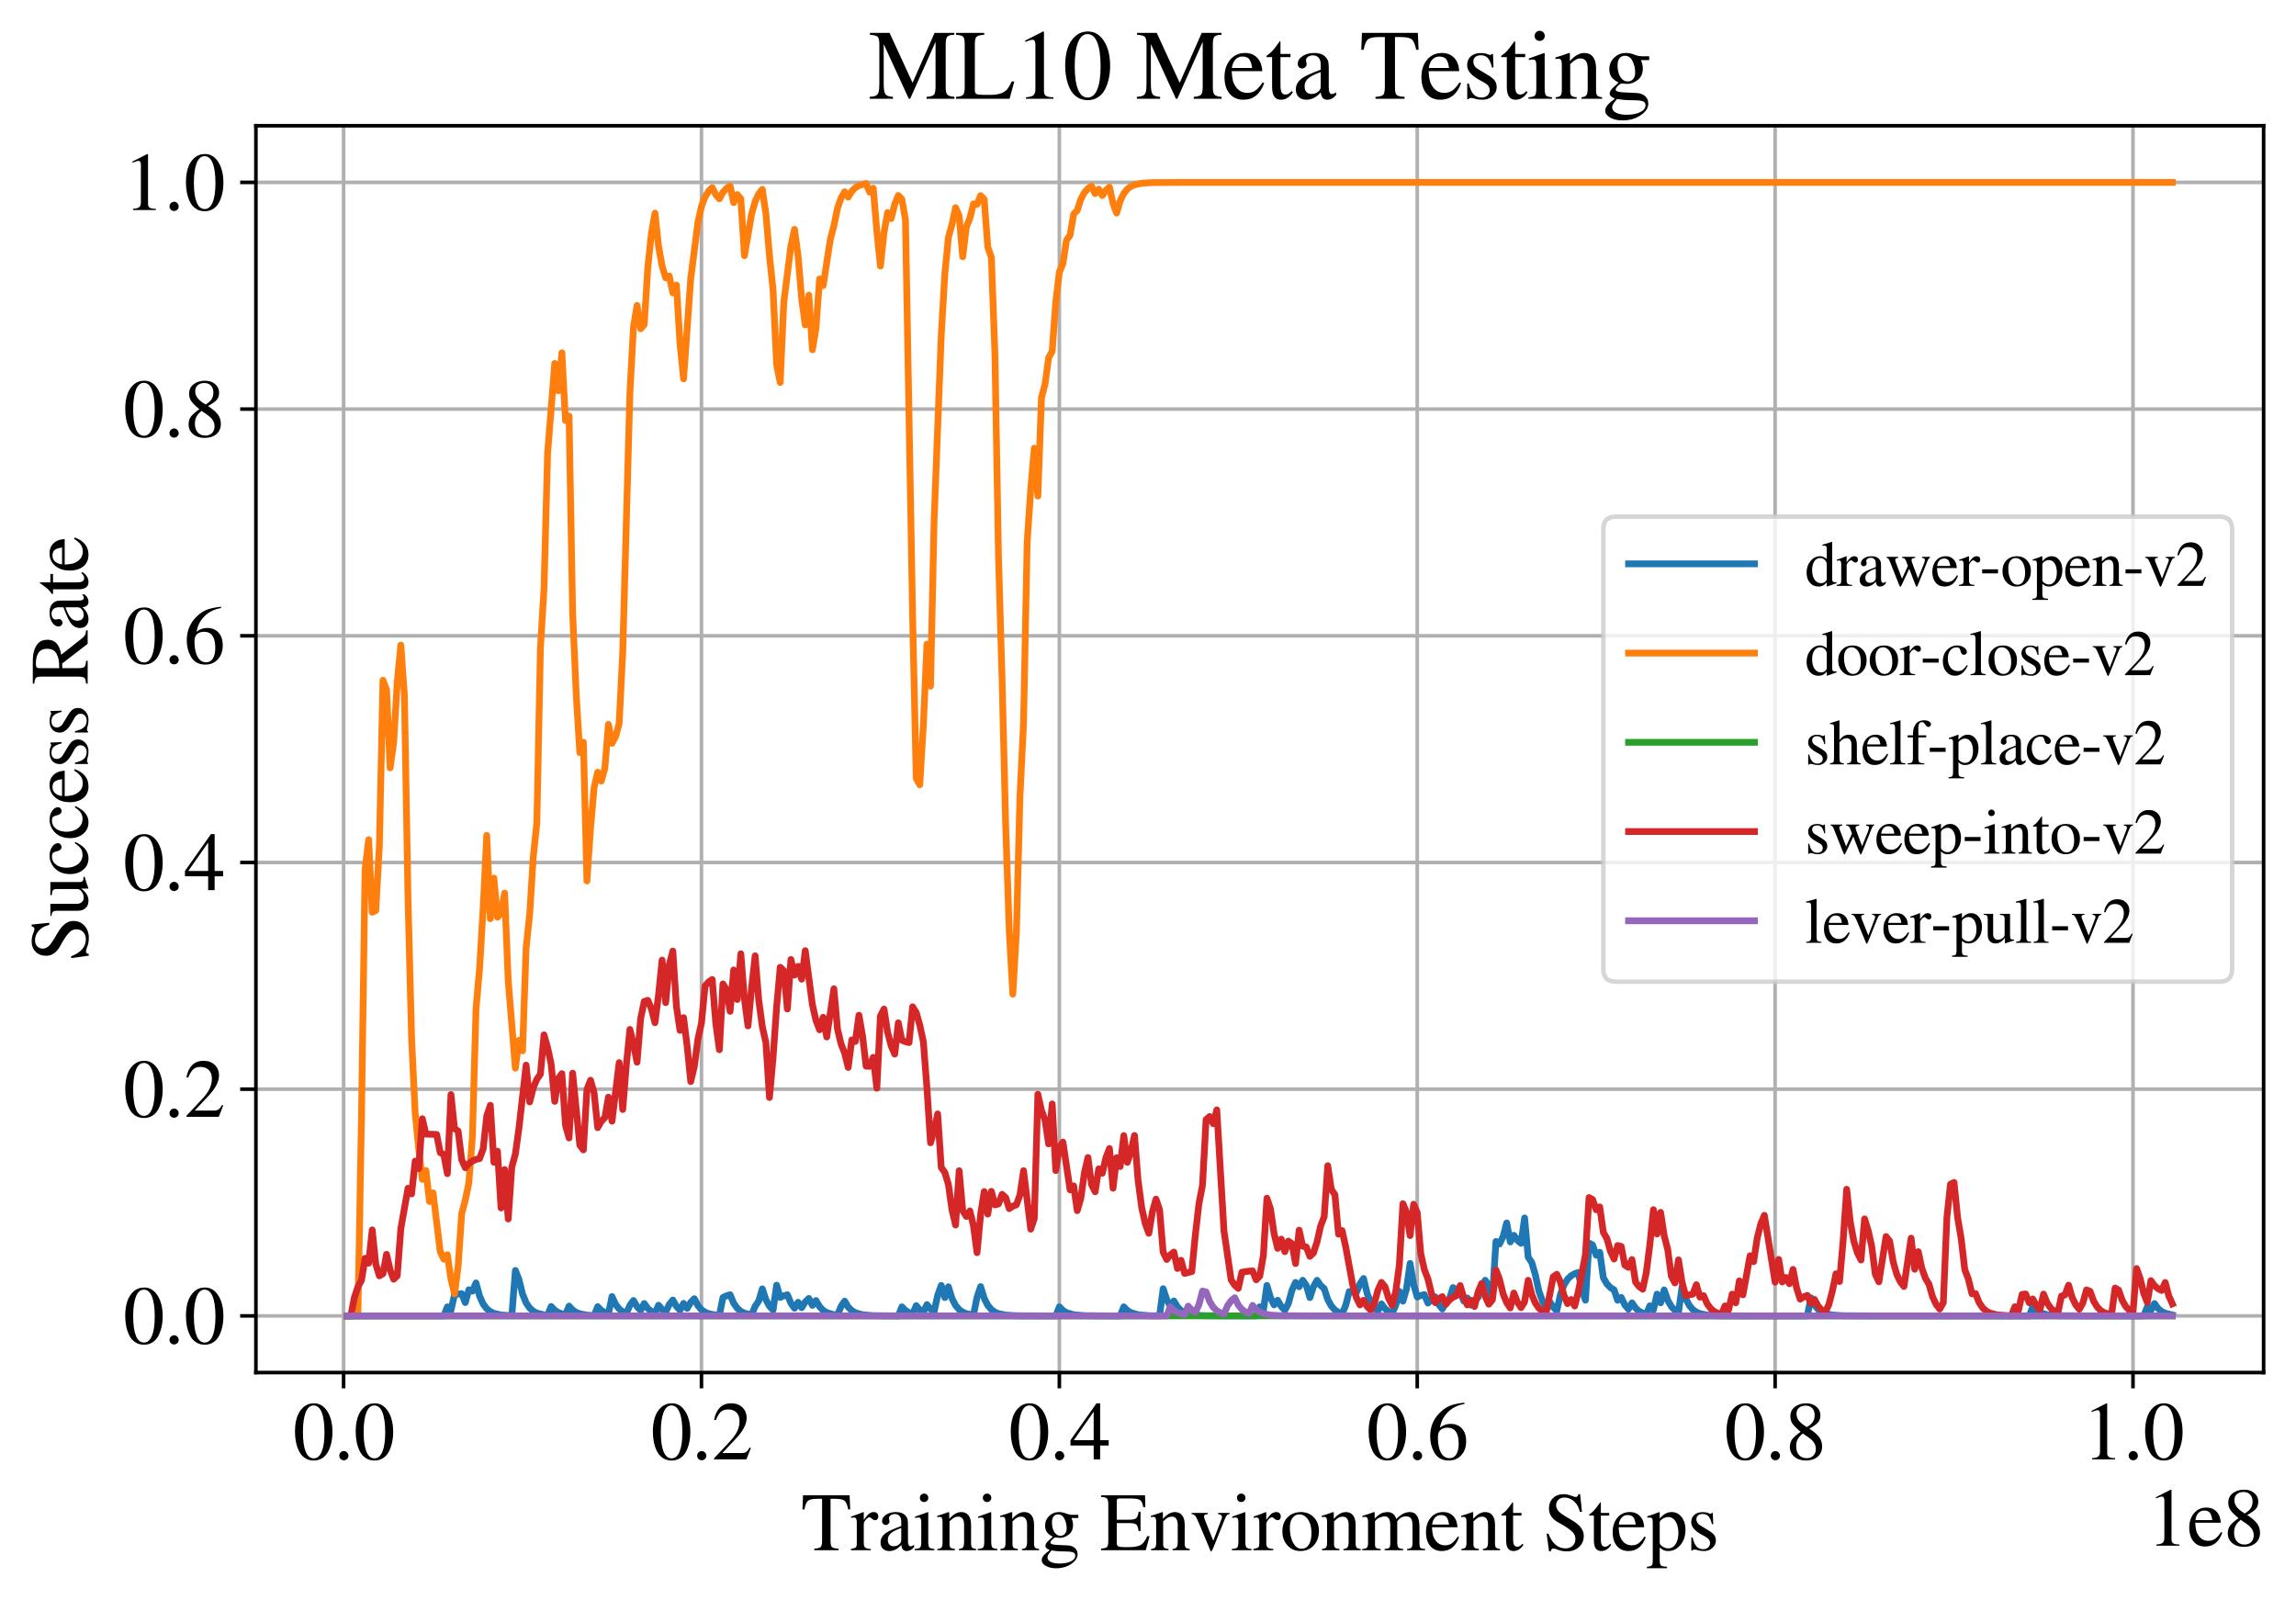 <?xml version="1.0" encoding="utf-8" standalone="no"?>
<!DOCTYPE svg PUBLIC "-//W3C//DTD SVG 1.1//EN"
  "http://www.w3.org/Graphics/SVG/1.1/DTD/svg11.dtd">
<svg xmlns:xlink="http://www.w3.org/1999/xlink" width="510.5pt" height="355.769pt" viewBox="0 0 510.5 355.769" xmlns="http://www.w3.org/2000/svg" version="1.1">
 <defs>
  <style type="text/css">*{stroke-linejoin: round; stroke-linecap: butt}</style>
 </defs>
 <g id="figure_1">
  <g id="patch_1">
   <path d="M 0 355.769 
L 510.5 355.769 
L 510.5 0 
L 0 0 
z
" style="fill: #ffffff"/>
  </g>
  <g id="axes_1">
   <g id="patch_2">
    <path d="M 56.9 305.152 
L 503.3 305.152 
L 503.3 27.952 
L 56.9 27.952 
z
" style="fill: #ffffff"/>
   </g>
   <g id="matplotlib.axis_1">
    <g id="xtick_1">
     <g id="line2d_1">
      <path d="M 76.395 305.152 
L 76.395 27.952 
" clip-path="url(#p1c54be1b8f)" style="fill: none; stroke: #b0b0b0; stroke-width: 0.8; stroke-linecap: square"/>
     </g>
     <g id="line2d_2">
      <defs>
       <path id="ma45380250d" d="M 0 0 
L 0 3.5 
" style="stroke: #000000; stroke-width: 0.8"/>
      </defs>
      <g>
       <use xlink:href="#ma45380250d" x="76.395" y="305.152" style="stroke: #000000; stroke-width: 0.8"/>
      </g>
     </g>
     <g id="text_1">
      <!-- 0.0 -->
      <g transform="translate(65.145 324.446)scale(0.18 -0.18)">
       <defs>
        <path id="STIXGeneral-Regular-30" d="M 3046 2112 
Q 3046 1683 2963 1302 
Q 2880 922 2717 602 
Q 2554 282 2266 96 
Q 1978 -90 1600 -90 
Q 1210 -90 915 108 
Q 621 307 461 640 
Q 301 973 227 1350 
Q 154 1728 154 2150 
Q 154 2746 301 3222 
Q 448 3699 790 4012 
Q 1133 4326 1626 4326 
Q 2253 4326 2649 3712 
Q 3046 3098 3046 2112 
z
M 2432 2080 
Q 2432 3091 2217 3625 
Q 2003 4160 1587 4160 
Q 1190 4160 979 3622 
Q 768 3085 768 2106 
Q 768 1120 979 598 
Q 1190 77 1600 77 
Q 2003 77 2217 598 
Q 2432 1120 2432 2080 
z
" transform="scale(0.016)"/>
        <path id="STIXGeneral-Regular-2e" d="M 1158 275 
Q 1158 134 1052 32 
Q 947 -70 800 -70 
Q 653 -70 550 32 
Q 448 134 448 281 
Q 448 429 553 534 
Q 659 640 806 640 
Q 947 640 1052 531 
Q 1158 422 1158 275 
z
" transform="scale(0.016)"/>
       </defs>
       <use xlink:href="#STIXGeneral-Regular-30"/>
       <use xlink:href="#STIXGeneral-Regular-2e" x="50"/>
       <use xlink:href="#STIXGeneral-Regular-30" x="75"/>
      </g>
     </g>
    </g>
    <g id="xtick_2">
     <g id="line2d_3">
      <path d="M 155.967 305.152 
L 155.967 27.952 
" clip-path="url(#p1c54be1b8f)" style="fill: none; stroke: #b0b0b0; stroke-width: 0.8; stroke-linecap: square"/>
     </g>
     <g id="line2d_4">
      <g>
       <use xlink:href="#ma45380250d" x="155.967" y="305.152" style="stroke: #000000; stroke-width: 0.8"/>
      </g>
     </g>
     <g id="text_2">
      <!-- 0.2 -->
      <g transform="translate(144.717 324.446)scale(0.18 -0.18)">
       <defs>
        <path id="STIXGeneral-Regular-32" d="M 3034 877 
L 2688 0 
L 186 0 
L 186 77 
L 1325 1286 
Q 1773 1754 1965 2144 
Q 2157 2534 2157 2950 
Q 2157 3379 1920 3616 
Q 1683 3853 1267 3853 
Q 922 3853 720 3673 
Q 518 3494 326 3021 
L 192 3053 
Q 301 3648 630 3987 
Q 960 4326 1523 4326 
Q 2054 4326 2380 4006 
Q 2707 3686 2707 3200 
Q 2707 2477 1888 1613 
L 832 486 
L 2330 486 
Q 2541 486 2665 569 
Q 2790 653 2944 915 
L 3034 877 
z
" transform="scale(0.016)"/>
       </defs>
       <use xlink:href="#STIXGeneral-Regular-30"/>
       <use xlink:href="#STIXGeneral-Regular-2e" x="50"/>
       <use xlink:href="#STIXGeneral-Regular-32" x="75"/>
      </g>
     </g>
    </g>
    <g id="xtick_3">
     <g id="line2d_5">
      <path d="M 235.54 305.152 
L 235.54 27.952 
" clip-path="url(#p1c54be1b8f)" style="fill: none; stroke: #b0b0b0; stroke-width: 0.8; stroke-linecap: square"/>
     </g>
     <g id="line2d_6">
      <g>
       <use xlink:href="#ma45380250d" x="235.54" y="305.152" style="stroke: #000000; stroke-width: 0.8"/>
      </g>
     </g>
     <g id="text_3">
      <!-- 0.4 -->
      <g transform="translate(224.29 324.446)scale(0.18 -0.18)">
       <defs>
        <path id="STIXGeneral-Regular-34" d="M 3027 1069 
L 2368 1069 
L 2368 0 
L 1869 0 
L 1869 1069 
L 77 1069 
L 77 1478 
L 2086 4326 
L 2368 4326 
L 2368 1478 
L 3027 1478 
L 3027 1069 
z
M 1869 1478 
L 1869 3674 
L 333 1478 
L 1869 1478 
z
" transform="scale(0.016)"/>
       </defs>
       <use xlink:href="#STIXGeneral-Regular-30"/>
       <use xlink:href="#STIXGeneral-Regular-2e" x="50"/>
       <use xlink:href="#STIXGeneral-Regular-34" x="75"/>
      </g>
     </g>
    </g>
    <g id="xtick_4">
     <g id="line2d_7">
      <path d="M 315.112 305.152 
L 315.112 27.952 
" clip-path="url(#p1c54be1b8f)" style="fill: none; stroke: #b0b0b0; stroke-width: 0.8; stroke-linecap: square"/>
     </g>
     <g id="line2d_8">
      <g>
       <use xlink:href="#ma45380250d" x="315.112" y="305.152" style="stroke: #000000; stroke-width: 0.8"/>
      </g>
     </g>
     <g id="text_4">
      <!-- 0.6 -->
      <g transform="translate(303.862 324.446)scale(0.18 -0.18)">
       <defs>
        <path id="STIXGeneral-Regular-36" d="M 2854 4378 
L 2867 4275 
Q 2112 4154 1606 3664 
Q 1101 3174 973 2451 
Q 1344 2739 1786 2739 
Q 2349 2739 2672 2380 
Q 2995 2022 2995 1402 
Q 2995 774 2669 378 
Q 2291 -90 1651 -90 
Q 870 -90 518 557 
Q 218 1107 218 1786 
Q 218 2835 915 3552 
Q 1312 3962 1731 4131 
Q 2150 4301 2854 4378 
z
M 2419 1203 
Q 2419 2445 1555 2445 
Q 1235 2445 1024 2275 
Q 813 2106 813 1702 
Q 813 954 1046 522 
Q 1280 90 1722 90 
Q 2061 90 2240 394 
Q 2419 698 2419 1203 
z
" transform="scale(0.016)"/>
       </defs>
       <use xlink:href="#STIXGeneral-Regular-30"/>
       <use xlink:href="#STIXGeneral-Regular-2e" x="50"/>
       <use xlink:href="#STIXGeneral-Regular-36" x="75"/>
      </g>
     </g>
    </g>
    <g id="xtick_5">
     <g id="line2d_9">
      <path d="M 394.684 305.152 
L 394.684 27.952 
" clip-path="url(#p1c54be1b8f)" style="fill: none; stroke: #b0b0b0; stroke-width: 0.8; stroke-linecap: square"/>
     </g>
     <g id="line2d_10">
      <g>
       <use xlink:href="#ma45380250d" x="394.684" y="305.152" style="stroke: #000000; stroke-width: 0.8"/>
      </g>
     </g>
     <g id="text_5">
      <!-- 0.8 -->
      <g transform="translate(383.434 324.446)scale(0.18 -0.18)">
       <defs>
        <path id="STIXGeneral-Regular-38" d="M 2848 992 
Q 2848 499 2505 204 
Q 2163 -90 1587 -90 
Q 1050 -90 704 204 
Q 358 499 358 954 
Q 358 1293 524 1533 
Q 691 1773 1190 2125 
Q 710 2522 553 2765 
Q 397 3008 397 3328 
Q 397 3782 745 4054 
Q 1094 4326 1638 4326 
Q 2106 4326 2410 4060 
Q 2714 3795 2714 3411 
Q 2714 3059 2531 2848 
Q 2349 2637 1856 2374 
Q 2432 1990 2640 1689 
Q 2848 1389 2848 992 
z
M 2272 3411 
Q 2272 3744 2086 3945 
Q 1901 4147 1574 4147 
Q 1248 4147 1059 3977 
Q 870 3808 870 3513 
Q 870 3219 1059 2979 
Q 1248 2739 1670 2490 
Q 1997 2682 2134 2896 
Q 2272 3110 2272 3411 
z
M 1734 1741 
L 1357 1997 
Q 1075 1766 960 1545 
Q 845 1325 845 1011 
Q 845 576 1065 333 
Q 1286 90 1658 90 
Q 1971 90 2166 285 
Q 2362 480 2362 794 
Q 2362 1082 2214 1299 
Q 2067 1517 1734 1741 
z
" transform="scale(0.016)"/>
       </defs>
       <use xlink:href="#STIXGeneral-Regular-30"/>
       <use xlink:href="#STIXGeneral-Regular-2e" x="50"/>
       <use xlink:href="#STIXGeneral-Regular-38" x="75"/>
      </g>
     </g>
    </g>
    <g id="xtick_6">
     <g id="line2d_11">
      <path d="M 474.256 305.152 
L 474.256 27.952 
" clip-path="url(#p1c54be1b8f)" style="fill: none; stroke: #b0b0b0; stroke-width: 0.8; stroke-linecap: square"/>
     </g>
     <g id="line2d_12">
      <g>
       <use xlink:href="#ma45380250d" x="474.256" y="305.152" style="stroke: #000000; stroke-width: 0.8"/>
      </g>
     </g>
     <g id="text_6">
      <!-- 1.0 -->
      <g transform="translate(463.006 324.446)scale(0.18 -0.18)">
       <defs>
        <path id="STIXGeneral-Regular-31" d="M 2522 0 
L 755 0 
L 755 96 
Q 1107 115 1235 227 
Q 1363 339 1363 608 
L 1363 3482 
Q 1363 3795 1171 3795 
Q 1082 3795 883 3718 
L 710 3654 
L 710 3744 
L 1856 4326 
L 1914 4307 
L 1914 486 
Q 1914 275 2042 185 
Q 2170 96 2522 96 
L 2522 0 
z
" transform="scale(0.016)"/>
       </defs>
       <use xlink:href="#STIXGeneral-Regular-31"/>
       <use xlink:href="#STIXGeneral-Regular-2e" x="50"/>
       <use xlink:href="#STIXGeneral-Regular-30" x="75"/>
      </g>
     </g>
    </g>
    <g id="text_7">
     <!-- Training Environment Steps -->
     <g transform="translate(178.105 344.646)scale(0.18 -0.18)">
      <defs>
       <path id="STIXGeneral-Regular-54" d="M 3795 3149 
L 3642 3149 
Q 3539 3674 3353 3821 
Q 3168 3968 2656 3968 
L 2278 3968 
L 2278 710 
Q 2278 346 2387 243 
Q 2496 141 2893 122 
L 2893 0 
L 1024 0 
L 1024 122 
Q 1427 147 1526 256 
Q 1626 365 1626 787 
L 1626 3968 
L 1242 3968 
Q 723 3968 540 3817 
Q 358 3667 262 3149 
L 109 3149 
L 154 4237 
L 3750 4237 
L 3795 3149 
z
" transform="scale(0.016)"/>
       <path id="STIXGeneral-Regular-72" d="M 1024 2931 
L 1024 2342 
Q 1267 2688 1430 2816 
Q 1594 2944 1792 2944 
Q 1958 2944 2051 2854 
Q 2144 2765 2144 2605 
Q 2144 2470 2077 2393 
Q 2010 2317 1894 2317 
Q 1773 2317 1638 2445 
Q 1536 2541 1472 2541 
Q 1338 2541 1181 2355 
Q 1024 2170 1024 2016 
L 1024 576 
Q 1024 301 1133 205 
Q 1242 109 1568 96 
L 1568 0 
L 32 0 
L 32 96 
Q 339 154 412 224 
Q 486 294 486 538 
L 486 2138 
Q 486 2349 438 2435 
Q 390 2522 269 2522 
Q 166 2522 45 2496 
L 45 2598 
Q 448 2726 992 2944 
L 1024 2931 
z
" transform="scale(0.016)"/>
       <path id="STIXGeneral-Regular-61" d="M 2829 422 
L 2829 243 
Q 2586 -64 2253 -64 
Q 1888 -64 1843 403 
L 1837 403 
Q 1427 -64 909 -64 
Q 608 -64 422 112 
Q 237 288 237 602 
Q 237 1050 685 1350 
Q 992 1555 1837 1869 
L 1837 2214 
Q 1837 2502 1699 2646 
Q 1562 2790 1338 2790 
Q 1146 2790 1018 2697 
Q 890 2605 890 2477 
Q 890 2419 909 2348 
Q 928 2278 928 2208 
Q 928 2112 841 2029 
Q 755 1946 634 1946 
Q 525 1946 441 2029 
Q 358 2112 358 2240 
Q 358 2547 685 2752 
Q 986 2944 1421 2944 
Q 1939 2944 2176 2656 
Q 2291 2522 2323 2384 
Q 2355 2246 2355 1946 
L 2355 723 
Q 2355 301 2554 301 
Q 2682 301 2829 422 
z
M 1837 813 
L 1837 1715 
Q 1248 1510 1018 1293 
Q 800 1094 800 800 
Q 800 557 921 432 
Q 1043 307 1242 307 
Q 1453 307 1613 410 
Q 1747 506 1792 589 
Q 1837 672 1837 813 
z
" transform="scale(0.016)"/>
       <path id="STIXGeneral-Regular-69" d="M 1152 4045 
Q 1152 3904 1056 3811 
Q 960 3718 819 3718 
Q 685 3718 592 3811 
Q 499 3904 499 4045 
Q 499 4179 595 4275 
Q 691 4371 826 4371 
Q 966 4371 1059 4275 
Q 1152 4179 1152 4045 
z
M 1619 0 
L 102 0 
L 102 96 
Q 435 115 521 211 
Q 608 307 608 666 
L 608 2118 
Q 608 2342 563 2432 
Q 518 2522 397 2522 
Q 243 2522 128 2490 
L 128 2592 
L 1120 2944 
L 1146 2918 
L 1146 672 
Q 1146 314 1226 218 
Q 1306 122 1619 96 
L 1619 0 
z
" transform="scale(0.016)"/>
       <path id="STIXGeneral-Regular-6e" d="M 3104 0 
L 1773 0 
L 1779 96 
Q 2016 115 2096 233 
Q 2176 352 2176 672 
L 2176 1946 
Q 2176 2592 1709 2592 
Q 1549 2592 1408 2515 
Q 1267 2438 1050 2227 
L 1050 461 
Q 1050 269 1136 192 
Q 1222 115 1466 96 
L 1466 0 
L 115 0 
L 115 96 
Q 358 115 435 214 
Q 512 314 512 602 
L 512 2157 
Q 512 2394 467 2483 
Q 422 2573 288 2573 
Q 160 2573 102 2547 
L 102 2656 
Q 550 2784 979 2944 
L 1030 2925 
L 1030 2426 
L 1037 2426 
Q 1491 2944 1958 2944 
Q 2323 2944 2518 2688 
Q 2714 2432 2714 1958 
L 2714 544 
Q 2714 288 2790 205 
Q 2867 122 3104 96 
L 3104 0 
z
" transform="scale(0.016)"/>
       <path id="STIXGeneral-Regular-67" d="M 3008 2483 
L 2477 2483 
Q 2598 2208 2598 1946 
Q 2598 1453 2265 1203 
Q 1933 954 1600 954 
Q 1530 954 1357 973 
L 1235 986 
Q 1107 947 979 812 
Q 851 678 851 582 
Q 851 435 1350 410 
L 2176 371 
Q 2528 358 2739 172 
Q 2950 -13 2950 -314 
Q 2950 -685 2566 -986 
Q 2035 -1395 1286 -1395 
Q 826 -1395 502 -1212 
Q 179 -1030 179 -774 
Q 179 -595 320 -419 
Q 461 -243 806 6 
Q 602 102 534 172 
Q 467 243 467 346 
Q 467 531 762 787 
Q 909 915 1037 1043 
Q 717 1203 579 1401 
Q 442 1600 442 1901 
Q 442 2336 752 2640 
Q 1062 2944 1510 2944 
Q 1766 2944 2022 2848 
L 2163 2797 
Q 2349 2733 2515 2733 
L 3008 2733 
L 3008 2483 
z
M 973 2163 
L 973 2144 
Q 973 1683 1155 1398 
Q 1338 1114 1632 1114 
Q 1850 1114 1978 1270 
Q 2106 1427 2106 1690 
Q 2106 2112 1914 2464 
Q 1754 2765 1446 2765 
Q 1222 2765 1097 2605 
Q 973 2445 973 2163 
z
M 2771 -410 
Q 2771 -230 2595 -163 
Q 2419 -96 1978 -96 
Q 1344 -96 941 -13 
Q 749 -243 688 -348 
Q 627 -454 627 -563 
Q 627 -774 880 -902 
Q 1133 -1030 1555 -1030 
Q 2099 -1030 2435 -860 
Q 2771 -691 2771 -410 
z
" transform="scale(0.016)"/>
       <path id="STIXGeneral-Regular-20" transform="scale(0.016)"/>
       <path id="STIXGeneral-Regular-45" d="M 3821 1082 
L 3526 0 
L 77 0 
L 77 122 
Q 442 147 538 252 
Q 634 358 634 730 
L 634 3520 
Q 634 3878 534 3987 
Q 435 4096 77 4115 
L 77 4237 
L 3469 4237 
L 3494 3322 
L 3334 3322 
Q 3264 3750 3085 3872 
Q 2906 3994 2349 3994 
L 1510 3994 
Q 1370 3994 1328 3952 
Q 1286 3910 1286 3763 
L 1286 2355 
L 2253 2355 
Q 2656 2355 2787 2470 
Q 2918 2586 2976 2970 
L 3123 2970 
L 3123 1472 
L 2976 1472 
Q 2918 1875 2790 1984 
Q 2662 2093 2253 2093 
L 1286 2093 
L 1286 538 
Q 1286 346 1420 291 
Q 1555 237 1933 237 
L 2163 237 
Q 2848 237 3136 403 
Q 3424 570 3642 1082 
L 3821 1082 
z
" transform="scale(0.016)"/>
       <path id="STIXGeneral-Regular-76" d="M 3053 2880 
L 3053 2784 
Q 2906 2771 2835 2688 
Q 2765 2605 2637 2285 
L 1818 230 
Q 1690 -90 1638 -90 
Q 1587 -90 1523 77 
Q 1510 96 1497 141 
Q 1485 186 1472 211 
L 704 2048 
Q 499 2534 403 2652 
Q 307 2771 122 2784 
L 122 2880 
L 1376 2880 
L 1376 2784 
Q 1210 2771 1146 2732 
Q 1082 2694 1082 2611 
Q 1082 2509 1139 2368 
L 1792 730 
L 2426 2387 
Q 2464 2483 2464 2579 
Q 2464 2758 2163 2784 
L 2163 2880 
L 3053 2880 
z
" transform="scale(0.016)"/>
       <path id="STIXGeneral-Regular-6f" d="M 3008 1478 
Q 3008 806 2608 371 
Q 2208 -64 1568 -64 
Q 979 -64 582 368 
Q 186 800 186 1459 
Q 186 2125 582 2534 
Q 979 2944 1626 2944 
Q 2221 2944 2614 2537 
Q 3008 2131 3008 1478 
z
M 2432 1306 
Q 2432 2035 2112 2445 
Q 1856 2765 1504 2765 
Q 1171 2765 966 2493 
Q 762 2221 762 1747 
Q 762 928 1101 435 
Q 1318 115 1677 115 
Q 2029 115 2230 432 
Q 2432 749 2432 1306 
z
" transform="scale(0.016)"/>
       <path id="STIXGeneral-Regular-6d" d="M 4960 0 
L 3565 0 
L 3565 96 
Q 3834 122 3907 208 
Q 3981 294 3981 576 
L 3981 1894 
Q 3981 2278 3869 2444 
Q 3757 2611 3488 2611 
Q 3264 2611 3107 2521 
Q 2950 2432 2803 2221 
L 2803 608 
Q 2803 301 2896 201 
Q 2989 102 3264 96 
L 3264 0 
L 1830 0 
L 1830 96 
Q 2112 115 2189 188 
Q 2266 262 2266 550 
L 2266 1901 
Q 2266 2611 1850 2611 
Q 1670 2611 1468 2531 
Q 1267 2451 1171 2336 
Q 1088 2240 1088 2227 
L 1088 448 
Q 1088 243 1177 176 
Q 1267 109 1523 96 
L 1523 0 
L 102 0 
L 102 96 
Q 371 102 460 195 
Q 550 288 550 563 
L 550 2150 
Q 550 2387 499 2480 
Q 448 2573 326 2573 
Q 230 2573 122 2547 
L 122 2656 
Q 557 2778 1011 2944 
L 1062 2925 
L 1062 2451 
L 1075 2451 
Q 1363 2752 1584 2848 
Q 1805 2944 2054 2944 
Q 2560 2944 2733 2406 
Q 3232 2944 3776 2944 
Q 4518 2944 4518 1792 
L 4518 493 
Q 4518 282 4582 202 
Q 4646 122 4794 109 
L 4960 96 
L 4960 0 
z
" transform="scale(0.016)"/>
       <path id="STIXGeneral-Regular-65" d="M 2611 1050 
L 2714 1005 
Q 2330 -64 1376 -64 
Q 813 -64 486 329 
Q 160 723 160 1389 
Q 160 2074 525 2509 
Q 890 2944 1485 2944 
Q 2061 2944 2374 2502 
Q 2560 2246 2592 1773 
L 621 1773 
Q 646 1370 700 1158 
Q 755 947 915 730 
Q 1184 378 1626 378 
Q 1939 378 2153 531 
Q 2368 685 2611 1050 
z
M 634 1978 
L 1939 1978 
Q 1882 2381 1750 2547 
Q 1619 2714 1312 2714 
Q 1043 2714 864 2525 
Q 685 2336 634 1978 
z
" transform="scale(0.016)"/>
       <path id="STIXGeneral-Regular-74" d="M 1702 493 
L 1786 422 
Q 1478 -64 1011 -64 
Q 448 -64 448 749 
L 448 2675 
L 109 2675 
Q 83 2694 83 2720 
Q 83 2771 192 2842 
Q 435 2982 813 3526 
Q 826 3546 874 3606 
Q 922 3667 941 3706 
Q 986 3706 986 3622 
L 986 2880 
L 1632 2880 
L 1632 2675 
L 986 2675 
L 986 845 
Q 986 538 1062 403 
Q 1139 269 1318 269 
Q 1510 269 1702 493 
z
" transform="scale(0.016)"/>
       <path id="STIXGeneral-Regular-53" d="M 3002 2963 
L 2842 2963 
Q 2733 3360 2579 3565 
Q 2189 4064 1651 4064 
Q 1357 4064 1181 3894 
Q 1005 3725 1005 3456 
Q 1005 3328 1069 3206 
Q 1133 3085 1206 2998 
Q 1280 2912 1465 2784 
Q 1651 2656 1766 2589 
Q 1882 2522 2150 2362 
Q 2669 2061 2905 1763 
Q 3142 1466 3142 1107 
Q 3142 576 2771 243 
Q 2400 -90 1837 -90 
Q 1421 -90 1082 58 
Q 915 128 781 128 
Q 704 128 653 70 
Q 602 13 602 -83 
L 461 -83 
L 275 1274 
L 416 1274 
Q 845 141 1734 141 
Q 2074 141 2285 342 
Q 2496 544 2496 858 
Q 2496 1158 2310 1363 
Q 2003 1696 1235 2106 
Q 454 2522 454 3206 
Q 454 3718 768 4022 
Q 1082 4326 1568 4326 
Q 1907 4326 2240 4186 
Q 2413 4109 2522 4109 
Q 2688 4109 2726 4326 
L 2861 4326 
L 3002 2963 
z
" transform="scale(0.016)"/>
       <path id="STIXGeneral-Regular-70" d="M 1018 2931 
L 1018 2438 
Q 1421 2944 1939 2944 
Q 2406 2944 2707 2560 
Q 3008 2176 3008 1581 
Q 3008 883 2621 409 
Q 2234 -64 1664 -64 
Q 1466 -64 1328 -6 
Q 1190 51 1018 211 
L 1018 -794 
Q 1018 -1094 1120 -1180 
Q 1222 -1267 1581 -1274 
L 1581 -1389 
L 32 -1389 
L 32 -1280 
Q 314 -1254 397 -1171 
Q 480 -1088 480 -838 
L 480 2157 
Q 480 2381 429 2451 
Q 378 2522 218 2522 
Q 115 2522 58 2515 
L 58 2618 
Q 506 2752 979 2944 
L 1018 2931 
z
M 1018 2138 
L 1018 563 
Q 1018 422 1238 281 
Q 1459 141 1683 141 
Q 2029 141 2243 467 
Q 2458 794 2458 1325 
Q 2458 1888 2243 2224 
Q 2029 2560 1670 2560 
Q 1446 2560 1232 2419 
Q 1018 2278 1018 2138 
z
" transform="scale(0.016)"/>
       <path id="STIXGeneral-Regular-73" d="M 998 1926 
L 1664 1523 
Q 1984 1331 2105 1164 
Q 2227 998 2227 736 
Q 2227 416 1961 176 
Q 1696 -64 1331 -64 
Q 1030 -64 864 -6 
Q 691 51 570 51 
Q 461 51 416 -26 
L 333 -26 
L 333 979 
L 435 979 
Q 538 512 730 294 
Q 922 77 1248 77 
Q 1485 77 1632 211 
Q 1779 346 1779 550 
Q 1779 845 1440 1030 
L 1094 1222 
Q 326 1651 326 2150 
Q 326 2522 566 2730 
Q 806 2938 1210 2938 
Q 1491 2938 1638 2867 
Q 1754 2816 1818 2816 
Q 1862 2816 1920 2880 
L 1990 2880 
L 2022 2010 
L 1926 2010 
Q 1818 2445 1654 2621 
Q 1491 2797 1203 2797 
Q 986 2797 854 2688 
Q 723 2579 723 2362 
Q 723 2253 796 2128 
Q 870 2003 998 1926 
z
" transform="scale(0.016)"/>
      </defs>
      <use xlink:href="#STIXGeneral-Regular-54"/>
      <use xlink:href="#STIXGeneral-Regular-72" x="61.1"/>
      <use xlink:href="#STIXGeneral-Regular-61" x="94.4"/>
      <use xlink:href="#STIXGeneral-Regular-69" x="138.8"/>
      <use xlink:href="#STIXGeneral-Regular-6e" x="166.6"/>
      <use xlink:href="#STIXGeneral-Regular-69" x="216.6"/>
      <use xlink:href="#STIXGeneral-Regular-6e" x="244.4"/>
      <use xlink:href="#STIXGeneral-Regular-67" x="294.4"/>
      <use xlink:href="#STIXGeneral-Regular-20" x="344.4"/>
      <use xlink:href="#STIXGeneral-Regular-45" x="369.4"/>
      <use xlink:href="#STIXGeneral-Regular-6e" x="430.5"/>
      <use xlink:href="#STIXGeneral-Regular-76" x="480.5"/>
      <use xlink:href="#STIXGeneral-Regular-69" x="530.5"/>
      <use xlink:href="#STIXGeneral-Regular-72" x="558.3"/>
      <use xlink:href="#STIXGeneral-Regular-6f" x="591.6"/>
      <use xlink:href="#STIXGeneral-Regular-6e" x="641.6"/>
      <use xlink:href="#STIXGeneral-Regular-6d" x="691.6"/>
      <use xlink:href="#STIXGeneral-Regular-65" x="769.4"/>
      <use xlink:href="#STIXGeneral-Regular-6e" x="813.8"/>
      <use xlink:href="#STIXGeneral-Regular-74" x="863.8"/>
      <use xlink:href="#STIXGeneral-Regular-20" x="891.6"/>
      <use xlink:href="#STIXGeneral-Regular-53" x="916.6"/>
      <use xlink:href="#STIXGeneral-Regular-74" x="972.2"/>
      <use xlink:href="#STIXGeneral-Regular-65" x="1000"/>
      <use xlink:href="#STIXGeneral-Regular-70" x="1044.4"/>
      <use xlink:href="#STIXGeneral-Regular-73" x="1094.4"/>
     </g>
    </g>
    <g id="text_8">
     <!-- 1e8 -->
     <g transform="translate(477.307 343.646)scale(0.18 -0.18)">
      <use xlink:href="#STIXGeneral-Regular-31"/>
      <use xlink:href="#STIXGeneral-Regular-65" x="50"/>
      <use xlink:href="#STIXGeneral-Regular-38" x="94.4"/>
     </g>
    </g>
   </g>
   <g id="matplotlib.axis_2">
    <g id="ytick_1">
     <g id="line2d_13">
      <path d="M 56.9 292.552 
L 503.3 292.552 
" clip-path="url(#p1c54be1b8f)" style="fill: none; stroke: #b0b0b0; stroke-width: 0.8; stroke-linecap: square"/>
     </g>
     <g id="line2d_14">
      <defs>
       <path id="m07ccc59a5c" d="M 0 0 
L -3.5 0 
" style="stroke: #000000; stroke-width: 0.8"/>
      </defs>
      <g>
       <use xlink:href="#m07ccc59a5c" x="56.9" y="292.552" style="stroke: #000000; stroke-width: 0.8"/>
      </g>
     </g>
     <g id="text_9">
      <!-- 0.0 -->
      <g transform="translate(27.4 298.699)scale(0.18 -0.18)">
       <use xlink:href="#STIXGeneral-Regular-30"/>
       <use xlink:href="#STIXGeneral-Regular-2e" x="50"/>
       <use xlink:href="#STIXGeneral-Regular-30" x="75"/>
      </g>
     </g>
    </g>
    <g id="ytick_2">
     <g id="line2d_15">
      <path d="M 56.9 242.152 
L 503.3 242.152 
" clip-path="url(#p1c54be1b8f)" style="fill: none; stroke: #b0b0b0; stroke-width: 0.8; stroke-linecap: square"/>
     </g>
     <g id="line2d_16">
      <g>
       <use xlink:href="#m07ccc59a5c" x="56.9" y="242.152" style="stroke: #000000; stroke-width: 0.8"/>
      </g>
     </g>
     <g id="text_10">
      <!-- 0.2 -->
      <g transform="translate(27.4 248.299)scale(0.18 -0.18)">
       <use xlink:href="#STIXGeneral-Regular-30"/>
       <use xlink:href="#STIXGeneral-Regular-2e" x="50"/>
       <use xlink:href="#STIXGeneral-Regular-32" x="75"/>
      </g>
     </g>
    </g>
    <g id="ytick_3">
     <g id="line2d_17">
      <path d="M 56.9 191.752 
L 503.3 191.752 
" clip-path="url(#p1c54be1b8f)" style="fill: none; stroke: #b0b0b0; stroke-width: 0.8; stroke-linecap: square"/>
     </g>
     <g id="line2d_18">
      <g>
       <use xlink:href="#m07ccc59a5c" x="56.9" y="191.752" style="stroke: #000000; stroke-width: 0.8"/>
      </g>
     </g>
     <g id="text_11">
      <!-- 0.4 -->
      <g transform="translate(27.4 197.899)scale(0.18 -0.18)">
       <use xlink:href="#STIXGeneral-Regular-30"/>
       <use xlink:href="#STIXGeneral-Regular-2e" x="50"/>
       <use xlink:href="#STIXGeneral-Regular-34" x="75"/>
      </g>
     </g>
    </g>
    <g id="ytick_4">
     <g id="line2d_19">
      <path d="M 56.9 141.352 
L 503.3 141.352 
" clip-path="url(#p1c54be1b8f)" style="fill: none; stroke: #b0b0b0; stroke-width: 0.8; stroke-linecap: square"/>
     </g>
     <g id="line2d_20">
      <g>
       <use xlink:href="#m07ccc59a5c" x="56.9" y="141.352" style="stroke: #000000; stroke-width: 0.8"/>
      </g>
     </g>
     <g id="text_12">
      <!-- 0.6 -->
      <g transform="translate(27.4 147.499)scale(0.18 -0.18)">
       <use xlink:href="#STIXGeneral-Regular-30"/>
       <use xlink:href="#STIXGeneral-Regular-2e" x="50"/>
       <use xlink:href="#STIXGeneral-Regular-36" x="75"/>
      </g>
     </g>
    </g>
    <g id="ytick_5">
     <g id="line2d_21">
      <path d="M 56.9 90.952 
L 503.3 90.952 
" clip-path="url(#p1c54be1b8f)" style="fill: none; stroke: #b0b0b0; stroke-width: 0.8; stroke-linecap: square"/>
     </g>
     <g id="line2d_22">
      <g>
       <use xlink:href="#m07ccc59a5c" x="56.9" y="90.952" style="stroke: #000000; stroke-width: 0.8"/>
      </g>
     </g>
     <g id="text_13">
      <!-- 0.8 -->
      <g transform="translate(27.4 97.099)scale(0.18 -0.18)">
       <use xlink:href="#STIXGeneral-Regular-30"/>
       <use xlink:href="#STIXGeneral-Regular-2e" x="50"/>
       <use xlink:href="#STIXGeneral-Regular-38" x="75"/>
      </g>
     </g>
    </g>
    <g id="ytick_6">
     <g id="line2d_23">
      <path d="M 56.9 40.552 
L 503.3 40.552 
" clip-path="url(#p1c54be1b8f)" style="fill: none; stroke: #b0b0b0; stroke-width: 0.8; stroke-linecap: square"/>
     </g>
     <g id="line2d_24">
      <g>
       <use xlink:href="#m07ccc59a5c" x="56.9" y="40.552" style="stroke: #000000; stroke-width: 0.8"/>
      </g>
     </g>
     <g id="text_14">
      <!-- 1.0 -->
      <g transform="translate(27.4 46.699)scale(0.18 -0.18)">
       <use xlink:href="#STIXGeneral-Regular-31"/>
       <use xlink:href="#STIXGeneral-Regular-2e" x="50"/>
       <use xlink:href="#STIXGeneral-Regular-30" x="75"/>
      </g>
     </g>
    </g>
    <g id="text_15">
     <!-- Success Rate -->
     <g transform="translate(19.493 213.797)rotate(-90)scale(0.18 -0.18)">
      <defs>
       <path id="STIXGeneral-Regular-75" d="M 3072 320 
L 3072 230 
Q 2573 96 2195 -58 
L 2163 -38 
L 2163 486 
L 2150 486 
Q 1747 -64 1235 -64 
Q 870 -64 662 160 
Q 454 384 454 755 
L 454 2362 
Q 454 2598 371 2688 
Q 288 2778 58 2790 
L 58 2880 
L 992 2880 
L 992 813 
Q 992 595 1123 451 
Q 1254 307 1446 307 
Q 1760 307 1984 506 
Q 2067 582 2099 649 
Q 2131 717 2131 877 
L 2131 2355 
Q 2131 2605 2041 2678 
Q 1952 2752 1658 2771 
L 1658 2880 
L 2669 2880 
L 2669 685 
Q 2669 461 2742 390 
Q 2816 320 3034 320 
L 3072 320 
z
" transform="scale(0.016)"/>
       <path id="STIXGeneral-Regular-63" d="M 2547 998 
L 2637 941 
Q 2362 403 2112 205 
Q 1786 -64 1376 -64 
Q 845 -64 502 336 
Q 160 736 160 1357 
Q 160 2170 698 2618 
Q 1094 2944 1562 2944 
Q 1965 2944 2256 2749 
Q 2547 2554 2547 2285 
Q 2547 2176 2457 2096 
Q 2368 2016 2246 2016 
Q 2022 2016 1939 2310 
L 1901 2451 
Q 1850 2630 1773 2694 
Q 1696 2758 1523 2758 
Q 1133 2758 893 2451 
Q 653 2144 653 1645 
Q 653 1094 928 745 
Q 1203 397 1645 397 
Q 1920 397 2118 528 
Q 2317 659 2547 998 
z
" transform="scale(0.016)"/>
       <path id="STIXGeneral-Regular-52" d="M 4224 0 
L 3187 0 
L 1664 1971 
L 1306 1958 
L 1306 717 
Q 1306 352 1405 249 
Q 1504 147 1875 122 
L 1875 0 
L 109 0 
L 109 122 
Q 474 154 563 262 
Q 653 371 653 794 
L 653 3526 
Q 653 3885 563 3987 
Q 474 4090 109 4115 
L 109 4237 
L 1850 4237 
Q 2726 4237 3187 3859 
Q 3501 3603 3501 3091 
Q 3501 2221 2342 2042 
L 3622 422 
Q 3757 256 3878 198 
Q 4000 141 4224 122 
L 4224 0 
z
M 1306 3731 
L 1306 2195 
Q 1766 2202 1990 2246 
Q 2214 2291 2438 2413 
Q 2803 2618 2803 3142 
Q 2803 4000 1632 4000 
Q 1459 4000 1382 3945 
Q 1306 3891 1306 3731 
z
" transform="scale(0.016)"/>
      </defs>
      <use xlink:href="#STIXGeneral-Regular-53"/>
      <use xlink:href="#STIXGeneral-Regular-75" x="55.6"/>
      <use xlink:href="#STIXGeneral-Regular-63" x="105.6"/>
      <use xlink:href="#STIXGeneral-Regular-63" x="150"/>
      <use xlink:href="#STIXGeneral-Regular-65" x="194.4"/>
      <use xlink:href="#STIXGeneral-Regular-73" x="238.8"/>
      <use xlink:href="#STIXGeneral-Regular-73" x="277.7"/>
      <use xlink:href="#STIXGeneral-Regular-20" x="316.6"/>
      <use xlink:href="#STIXGeneral-Regular-52" x="341.6"/>
      <use xlink:href="#STIXGeneral-Regular-61" x="408.3"/>
      <use xlink:href="#STIXGeneral-Regular-74" x="452.7"/>
      <use xlink:href="#STIXGeneral-Regular-65" x="480.5"/>
     </g>
    </g>
   </g>
   <g id="line2d_25">
    <path d="M 77.191 292.552 
L 98.675 292.552 
L 99.471 290.536 
L 100.267 291.343 
L 101.063 287.794 
L 102.654 287.614 
L 103.45 289.589 
L 104.245 286.742 
L 105.041 287.05 
L 105.837 285.219 
L 106.633 288.152 
L 107.428 289.912 
L 108.224 290.968 
L 109.02 291.602 
L 109.816 291.982 
L 111.407 292.347 
L 113.794 292.508 
L 114.59 282.446 
L 115.386 284.472 
L 116.181 287.704 
L 116.977 289.643 
L 117.773 290.807 
L 118.568 291.505 
L 119.364 291.924 
L 120.956 292.326 
L 121.751 292.416 
L 122.547 290.455 
L 123.343 291.294 
L 124.139 291.797 
L 124.934 292.099 
L 125.73 292.28 
L 126.526 290.373 
L 127.321 291.245 
L 128.117 291.768 
L 128.913 292.081 
L 130.504 292.383 
L 132.096 292.491 
L 132.891 290.5 
L 133.687 291.321 
L 134.483 291.813 
L 135.279 292.109 
L 136.074 288.254 
L 136.87 289.973 
L 137.666 291.005 
L 138.461 291.624 
L 139.257 291.995 
L 140.053 290.202 
L 140.849 289.126 
L 141.644 290.496 
L 142.44 291.319 
L 143.236 289.796 
L 144.032 290.898 
L 144.827 291.56 
L 145.623 291.957 
L 146.419 290.179 
L 147.214 291.128 
L 148.01 291.698 
L 148.806 290.024 
L 149.602 289.019 
L 150.397 290.432 
L 151.193 291.28 
L 151.989 289.773 
L 152.784 290.885 
L 153.58 289.536 
L 154.376 288.726 
L 155.172 290.257 
L 155.967 291.175 
L 156.763 291.726 
L 157.559 292.056 
L 159.15 292.374 
L 159.946 292.445 
L 160.742 288.456 
L 161.537 288.078 
L 162.333 287.852 
L 163.129 289.732 
L 163.925 290.86 
L 164.72 291.537 
L 165.516 291.943 
L 167.107 292.333 
L 167.903 290.405 
L 168.699 289.248 
L 169.495 286.537 
L 170.29 288.943 
L 171.086 290.387 
L 171.882 291.253 
L 172.678 285.725 
L 173.473 288.456 
L 174.269 288.078 
L 175.065 287.852 
L 175.86 289.732 
L 176.656 290.86 
L 177.452 289.521 
L 178.248 290.733 
L 179.043 289.445 
L 179.839 288.672 
L 180.635 290.224 
L 181.43 289.139 
L 182.226 290.504 
L 183.022 291.323 
L 183.818 291.815 
L 185.409 292.287 
L 186.205 292.393 
L 187.001 290.441 
L 187.796 289.269 
L 188.592 290.582 
L 189.388 291.37 
L 190.183 291.843 
L 191.775 292.297 
L 194.162 292.497 
L 199.732 292.551 
L 200.528 290.535 
L 201.324 291.342 
L 202.119 291.826 
L 202.915 292.116 
L 203.711 290.275 
L 204.506 291.186 
L 205.302 291.732 
L 206.098 290.044 
L 206.894 291.047 
L 207.689 291.649 
L 208.485 287.978 
L 209.281 285.776 
L 210.076 288.486 
L 210.872 286.081 
L 211.668 288.669 
L 212.464 290.222 
L 213.259 291.154 
L 214.055 291.713 
L 214.851 292.049 
L 216.442 292.371 
L 217.238 288.411 
L 218.034 286.036 
L 218.829 288.642 
L 219.625 290.206 
L 220.421 291.145 
L 221.217 291.708 
L 222.012 292.045 
L 223.604 292.37 
L 225.991 292.513 
L 233.152 292.552 
L 234.744 292.552 
L 235.54 290.536 
L 236.335 291.342 
L 237.131 291.826 
L 238.722 292.291 
L 241.11 292.496 
L 246.68 292.551 
L 249.067 292.552 
L 249.863 290.536 
L 250.658 291.342 
L 251.454 291.826 
L 253.045 292.291 
L 255.433 292.496 
L 257.82 292.54 
L 258.616 286.497 
L 259.411 288.919 
L 260.207 290.372 
L 261.003 289.228 
L 261.798 290.558 
L 262.594 291.356 
L 263.39 291.834 
L 264.981 292.294 
L 267.368 292.496 
L 272.939 292.551 
L 279.304 292.552 
L 280.1 290.536 
L 280.896 291.343 
L 281.691 285.778 
L 282.487 288.488 
L 283.283 290.114 
L 284.079 289.073 
L 284.874 290.465 
L 285.67 291.3 
L 286.466 289.785 
L 287.261 286.86 
L 288.057 285.105 
L 288.853 286.068 
L 289.649 284.629 
L 290.444 285.783 
L 291.24 288.49 
L 292.036 286.083 
L 292.832 284.639 
L 293.627 285.788 
L 294.423 286.478 
L 295.219 288.907 
L 296.014 290.365 
L 296.81 291.24 
L 297.606 291.765 
L 298.402 292.08 
L 299.197 290.253 
L 299.993 287.14 
L 301.584 287.378 
L 302.38 285.416 
L 303.176 284.238 
L 303.972 287.564 
L 304.767 289.559 
L 305.563 290.756 
L 306.359 291.475 
L 307.155 289.89 
L 307.95 290.955 
L 308.746 291.594 
L 309.542 291.977 
L 310.337 290.191 
L 311.133 287.103 
L 311.929 289.283 
L 312.725 286.559 
L 313.52 280.892 
L 314.316 285.556 
L 315.112 288.354 
L 315.907 288.018 
L 316.703 287.815 
L 317.499 289.71 
L 318.295 288.831 
L 319.09 288.303 
L 319.886 290.003 
L 320.682 291.023 
L 321.478 289.618 
L 322.273 288.776 
L 323.069 286.254 
L 323.865 286.757 
L 324.66 287.059 
L 325.456 289.256 
L 326.252 288.559 
L 327.048 290.156 
L 327.843 289.099 
L 328.639 288.464 
L 329.435 286.067 
L 330.23 284.629 
L 331.026 285.782 
L 331.822 288.49 
L 332.618 276.003 
L 333.413 276.575 
L 334.209 274.902 
L 335.005 271.882 
L 335.801 276.118 
L 336.596 274.628 
L 337.392 275.749 
L 338.188 276.423 
L 338.983 270.778 
L 339.779 279.488 
L 340.575 280.682 
L 341.371 283.414 
L 342.166 287.069 
L 342.962 289.262 
L 343.758 290.578 
L 344.553 289.352 
L 345.349 290.632 
L 346.145 291.4 
L 346.941 287.829 
L 347.736 285.686 
L 348.532 284.401 
L 349.328 283.629 
L 350.124 283.166 
L 350.919 282.889 
L 351.715 286.754 
L 352.511 289.073 
L 353.306 276.353 
L 354.102 276.785 
L 354.898 279.06 
L 355.694 278.409 
L 356.489 284.066 
L 357.285 285.444 
L 358.081 286.272 
L 358.876 286.768 
L 359.672 289.082 
L 360.468 288.454 
L 361.264 290.093 
L 362.059 291.077 
L 362.855 289.651 
L 363.651 290.811 
L 364.447 291.508 
L 365.242 291.925 
L 366.038 292.176 
L 366.834 290.311 
L 367.629 291.207 
L 368.425 287.713 
L 369.221 289.649 
L 370.017 286.778 
L 370.812 289.088 
L 371.608 290.473 
L 372.404 291.305 
L 373.199 291.804 
L 373.995 286.055 
L 374.791 288.654 
L 375.587 290.213 
L 376.382 291.149 
L 377.178 291.71 
L 377.974 292.047 
L 379.565 292.37 
L 381.952 292.513 
L 389.114 292.552 
L 401.845 292.552 
L 402.641 288.52 
L 403.437 290.133 
L 404.233 291.101 
L 405.028 291.681 
L 405.824 292.03 
L 407.416 292.364 
L 409.803 292.511 
L 416.964 292.552 
L 451.18 292.552 
L 451.976 290.536 
L 452.772 291.343 
L 453.567 291.826 
L 455.159 292.291 
L 457.546 292.496 
L 463.116 292.551 
L 476.643 292.552 
L 477.439 290.536 
L 478.235 291.343 
L 479.03 289.81 
L 479.826 290.907 
L 480.622 291.565 
L 481.418 291.96 
L 483.009 292.339 
L 483.009 292.339 
" clip-path="url(#p1c54be1b8f)" style="fill: none; stroke: #1f77b4; stroke-width: 1.5; stroke-linecap: square"/>
   </g>
   <g id="line2d_26">
    <path d="M 77.191 292.552 
L 79.578 292.552 
L 80.374 248.2 
L 81.17 193.365 
L 81.965 186.672 
L 82.761 202.816 
L 83.557 202.422 
L 84.352 188.074 
L 85.148 151.241 
L 85.944 153.334 
L 86.74 170.717 
L 87.535 165.019 
L 88.331 151.52 
L 89.127 143.421 
L 89.922 154.689 
L 90.718 199.755 
L 91.514 230.826 
L 92.31 247.452 
L 93.105 255.412 
L 93.901 262.204 
L 94.697 260.231 
L 95.493 267.112 
L 96.288 265.192 
L 97.88 278.267 
L 98.675 279.949 
L 99.471 278.942 
L 100.267 284.386 
L 101.063 287.653 
L 101.858 281.548 
L 102.654 269.822 
L 103.45 266.818 
L 104.245 263 
L 105.041 252.645 
L 105.837 224.256 
L 106.633 215.286 
L 107.428 201.841 
L 108.224 185.709 
L 109.02 204.254 
L 109.816 195.221 
L 110.611 203.914 
L 111.407 203.081 
L 112.203 198.55 
L 112.998 218.007 
L 114.59 237.492 
L 115.386 231.292 
L 116.181 233.62 
L 116.977 210.825 
L 117.773 203.196 
L 118.568 190.554 
L 119.364 182.969 
L 120.16 144.147 
L 120.956 130.933 
L 121.751 100.829 
L 123.343 80.799 
L 124.139 86.876 
L 124.934 78.427 
L 125.73 93.517 
L 126.526 92.491 
L 127.321 136.227 
L 128.117 154.405 
L 128.913 167.328 
L 129.709 165.002 
L 130.504 195.862 
L 131.3 184.138 
L 132.096 175.088 
L 132.891 171.673 
L 133.687 173.657 
L 134.483 170.815 
L 135.279 161.046 
L 136.074 165.264 
L 136.87 163.763 
L 137.666 160.847 
L 138.461 144.985 
L 140.053 87.422 
L 140.849 72.706 
L 141.644 67.908 
L 142.44 73.094 
L 143.236 72.173 
L 144.032 59.525 
L 144.827 51.936 
L 145.623 47.382 
L 146.419 54.73 
L 147.214 59.139 
L 148.01 61.784 
L 148.806 61.355 
L 149.602 65.13 
L 150.397 63.363 
L 151.193 76.415 
L 151.989 84.246 
L 153.58 61.927 
L 155.172 49.457 
L 155.967 45.895 
L 156.763 43.758 
L 157.559 42.475 
L 158.355 41.706 
L 159.15 43.261 
L 159.946 44.193 
L 160.742 42.737 
L 161.537 41.863 
L 162.333 41.339 
L 163.129 45.056 
L 163.925 43.254 
L 164.72 44.19 
L 165.516 56.847 
L 167.107 47.628 
L 167.903 44.797 
L 168.699 43.099 
L 169.495 42.08 
L 170.29 47.517 
L 171.086 56.827 
L 171.882 64.429 
L 172.678 81.086 
L 173.473 85.033 
L 174.269 67.24 
L 175.86 54.595 
L 176.656 50.994 
L 177.452 56.897 
L 178.248 66.487 
L 179.043 72.241 
L 179.839 65.614 
L 180.635 77.765 
L 181.43 72.96 
L 182.226 62.013 
L 183.022 63.509 
L 184.613 53.252 
L 185.409 50.188 
L 186.205 46.334 
L 187.001 44.021 
L 187.796 42.633 
L 188.592 43.817 
L 189.388 42.511 
L 190.183 41.727 
L 190.979 41.257 
L 192.571 40.806 
L 193.366 42.72 
L 194.162 41.853 
L 194.958 51.413 
L 195.753 59.164 
L 196.549 51.72 
L 197.345 47.253 
L 198.141 48.604 
L 198.936 45.383 
L 199.732 43.451 
L 200.528 44.307 
L 201.324 48.853 
L 202.915 137.083 
L 203.711 173.063 
L 204.506 174.49 
L 205.302 161.235 
L 206.098 143.202 
L 206.894 152.542 
L 207.689 115.81 
L 209.281 74.499 
L 210.076 60.92 
L 210.872 52.773 
L 211.668 49.901 
L 212.464 46.161 
L 213.259 47.95 
L 214.055 57.087 
L 214.851 50.473 
L 215.647 48.521 
L 216.442 45.333 
L 217.238 45.437 
L 218.034 43.483 
L 218.829 44.327 
L 219.625 54.913 
L 220.421 57.233 
L 221.217 78.784 
L 222.012 123.971 
L 222.808 151.084 
L 223.604 183.479 
L 224.399 206.948 
L 225.195 221.03 
L 225.991 207.303 
L 226.787 176.891 
L 227.582 160.659 
L 228.378 120.68 
L 229.174 108.789 
L 229.97 99.638 
L 230.765 110.276 
L 231.561 88.434 
L 232.357 85.409 
L 233.152 79.563 
L 233.948 78.07 
L 234.744 67.095 
L 235.54 60.51 
L 236.335 58.575 
L 237.131 53.382 
L 237.927 52.282 
L 238.722 47.59 
L 239.518 46.791 
L 240.314 44.295 
L 241.11 42.798 
L 241.905 41.9 
L 242.701 41.361 
L 243.497 43.053 
L 244.293 42.053 
L 245.088 43.469 
L 245.884 42.302 
L 246.68 41.602 
L 247.475 45.214 
L 248.271 47.381 
L 249.067 44.65 
L 249.863 43.011 
L 250.658 42.027 
L 251.454 41.437 
L 252.25 41.083 
L 253.841 40.743 
L 256.228 40.593 
L 263.39 40.553 
L 483.009 40.552 
L 483.009 40.552 
" clip-path="url(#p1c54be1b8f)" style="fill: none; stroke: #ff7f0e; stroke-width: 1.5; stroke-linecap: square"/>
   </g>
   <g id="line2d_27">
    <path d="M 77.191 292.552 
L 483.009 292.552 
L 483.009 292.552 
" clip-path="url(#p1c54be1b8f)" style="fill: none; stroke: #2ca02c; stroke-width: 1.5; stroke-linecap: square"/>
   </g>
   <g id="line2d_28">
    <path d="M 77.191 292.552 
L 77.987 292.552 
L 78.782 288.52 
L 79.578 286.101 
L 80.374 284.649 
L 81.17 279.746 
L 81.965 280.837 
L 82.761 273.427 
L 83.557 281.077 
L 84.352 283.651 
L 85.148 283.179 
L 85.944 278.865 
L 86.74 282.324 
L 87.535 284.399 
L 88.331 283.628 
L 89.127 273.086 
L 90.718 264.175 
L 91.514 265.446 
L 92.31 258.144 
L 93.105 259.811 
L 93.901 248.716 
L 94.697 252.138 
L 97.084 252.212 
L 97.88 256.252 
L 98.675 256.66 
L 99.471 260.937 
L 100.267 243.343 
L 101.063 250.931 
L 101.858 251.451 
L 102.654 257.812 
L 103.45 259.612 
L 104.245 258.676 
L 105.041 258.114 
L 105.837 257.777 
L 106.633 257.575 
L 107.428 255.438 
L 108.224 248.108 
L 109.02 245.725 
L 109.816 258.408 
L 110.611 255.938 
L 111.407 268.567 
L 112.203 260.017 
L 112.998 271.015 
L 113.794 259.47 
L 114.59 256.575 
L 115.386 250.806 
L 116.977 236.8 
L 117.773 244.989 
L 118.568 241.838 
L 119.364 239.948 
L 120.16 238.814 
L 120.956 230.069 
L 121.751 232.886 
L 122.547 236.593 
L 123.343 244.864 
L 124.139 239.747 
L 124.934 238.693 
L 125.73 250.157 
L 126.526 253.003 
L 127.321 238.583 
L 128.913 254.576 
L 129.709 255.654 
L 130.504 242.189 
L 131.3 240.159 
L 132.096 242.972 
L 132.891 250.708 
L 133.687 249.302 
L 134.483 248.458 
L 135.279 243.92 
L 136.074 249.261 
L 137.666 236.244 
L 138.461 246.671 
L 139.257 236.8 
L 140.053 228.861 
L 140.849 232.161 
L 141.644 236.158 
L 142.44 226.459 
L 143.236 222.656 
L 144.032 222.391 
L 144.827 224.247 
L 145.623 227.377 
L 146.419 221.191 
L 147.214 213.448 
L 148.01 222.913 
L 148.806 214.481 
L 149.602 211.437 
L 150.397 223.723 
L 151.193 229.079 
L 151.989 226.244 
L 152.784 232.607 
L 153.58 240.457 
L 154.376 237.103 
L 155.172 231.059 
L 155.967 227.432 
L 156.763 219.208 
L 157.559 218.306 
L 158.355 217.764 
L 159.15 227.519 
L 159.946 233.373 
L 160.742 218.74 
L 161.537 220.041 
L 162.333 224.853 
L 163.129 215.645 
L 163.925 222.216 
L 164.72 212.046 
L 165.516 222.073 
L 166.312 228.088 
L 167.107 219.602 
L 167.903 212.494 
L 168.699 222.341 
L 169.495 228.25 
L 170.29 231.795 
L 171.086 244.002 
L 171.882 235.198 
L 172.678 223.868 
L 173.473 215.053 
L 174.269 215.813 
L 175.065 224.333 
L 175.86 213.316 
L 176.656 216.787 
L 177.452 214.837 
L 178.248 217.699 
L 179.043 211.352 
L 180.635 223.403 
L 181.43 226.871 
L 182.226 228.951 
L 183.022 226.168 
L 183.818 230.545 
L 185.409 219.83 
L 186.205 228.759 
L 187.001 232.1 
L 187.796 234.105 
L 188.592 237.324 
L 189.388 231.191 
L 190.183 231.544 
L 190.979 225.707 
L 191.775 230.269 
L 192.571 237.038 
L 193.366 237.068 
L 194.162 235.07 
L 194.958 241.935 
L 195.753 225.894 
L 196.549 224.333 
L 197.345 229.445 
L 198.141 232.512 
L 198.936 234.352 
L 199.732 227.392 
L 200.528 231.28 
L 201.324 231.597 
L 202.119 231.787 
L 202.915 223.837 
L 203.711 225.115 
L 204.506 227.898 
L 205.302 231.584 
L 206.098 241.859 
L 206.894 254.072 
L 207.689 251.32 
L 208.485 247.653 
L 209.281 259.565 
L 210.076 260.664 
L 210.872 263.339 
L 211.668 268.976 
L 212.464 272.359 
L 213.259 260.276 
L 214.055 269.154 
L 214.851 270.45 
L 215.647 269.211 
L 216.442 272.499 
L 217.238 278.504 
L 218.034 270.011 
L 218.829 264.916 
L 219.625 269.922 
L 220.421 264.862 
L 221.217 267.874 
L 222.012 267.665 
L 222.808 265.524 
L 223.604 266.255 
L 224.399 268.71 
L 225.195 268.167 
L 225.991 267.841 
L 226.787 265.629 
L 227.582 260.271 
L 229.174 273.27 
L 229.97 270.903 
L 230.765 243.275 
L 231.561 246.858 
L 232.357 249.007 
L 233.152 254.329 
L 233.948 245.426 
L 234.744 260.245 
L 235.54 255.024 
L 236.335 253.907 
L 237.927 264.528 
L 238.722 263.642 
L 239.518 269.158 
L 240.314 266.42 
L 241.11 260.745 
L 241.905 257.34 
L 242.701 263.361 
L 243.497 264.957 
L 244.293 259.867 
L 245.088 260.845 
L 245.884 257.4 
L 246.68 255.333 
L 247.475 264.173 
L 248.271 257.38 
L 249.067 259.353 
L 249.863 252.473 
L 250.658 258.424 
L 251.454 255.948 
L 252.25 252.445 
L 253.045 262.44 
L 253.841 268.437 
L 254.637 272.035 
L 255.433 274.194 
L 256.228 269.441 
L 257.024 266.59 
L 257.82 268.911 
L 258.616 278.367 
L 259.411 280.009 
L 260.207 278.978 
L 261.003 278.36 
L 261.798 282.021 
L 262.594 280.185 
L 263.39 283.116 
L 264.981 282.704 
L 265.777 274.547 
L 266.573 267.637 
L 267.368 263.491 
L 268.164 248.908 
L 268.96 248.221 
L 269.756 249.826 
L 270.551 246.756 
L 272.143 273.646 
L 273.734 284.536 
L 274.53 285.727 
L 275.326 286.441 
L 276.121 282.837 
L 277.713 282.604 
L 278.509 282.551 
L 279.304 284.535 
L 280.1 283.71 
L 280.896 279.183 
L 281.691 266.387 
L 282.487 268.789 
L 283.283 274.262 
L 284.079 277.546 
L 284.874 275.485 
L 285.67 278.28 
L 286.466 275.925 
L 287.261 276.528 
L 288.057 280.921 
L 288.853 273.478 
L 289.649 277.075 
L 290.444 277.218 
L 291.24 279.32 
L 292.036 278.565 
L 292.832 276.096 
L 293.627 272.598 
L 294.423 270.5 
L 295.219 259.161 
L 296.014 264.453 
L 296.81 265.613 
L 297.606 274.373 
L 298.402 273.58 
L 299.197 277.137 
L 300.789 285.793 
L 301.584 288.497 
L 302.38 290.119 
L 303.176 289.076 
L 303.972 290.467 
L 304.767 291.301 
L 305.563 289.785 
L 306.359 286.86 
L 307.155 285.105 
L 307.95 286.068 
L 308.746 288.662 
L 309.542 290.218 
L 310.337 287.12 
L 311.133 281.229 
L 311.929 267.614 
L 312.725 269.525 
L 313.52 274.704 
L 314.316 267.731 
L 315.112 269.596 
L 315.907 278.778 
L 316.703 282.272 
L 317.499 284.368 
L 318.295 287.642 
L 319.09 289.606 
L 319.886 288.768 
L 320.682 288.266 
L 321.478 289.98 
L 322.273 288.993 
L 323.069 288.401 
L 323.865 288.045 
L 324.66 285.816 
L 325.456 288.51 
L 326.252 290.127 
L 327.048 289.081 
L 327.843 290.47 
L 328.639 287.271 
L 329.435 285.351 
L 330.23 288.232 
L 331.026 289.96 
L 331.822 288.981 
L 332.618 282.345 
L 333.413 284.412 
L 334.209 287.668 
L 335.005 289.622 
L 335.801 290.794 
L 336.596 287.465 
L 337.392 289.5 
L 338.188 290.721 
L 338.983 289.437 
L 339.779 284.635 
L 340.575 287.802 
L 341.371 289.702 
L 342.166 290.842 
L 342.962 291.526 
L 343.758 291.937 
L 345.349 283.863 
L 346.145 283.307 
L 346.941 284.989 
L 347.736 288.014 
L 348.532 289.829 
L 349.328 288.902 
L 350.124 290.362 
L 350.919 287.206 
L 352.511 278.935 
L 353.306 266.238 
L 354.102 266.683 
L 354.898 268.967 
L 355.694 268.321 
L 356.489 273.981 
L 357.285 275.362 
L 358.081 278.206 
L 358.876 279.912 
L 359.672 276.904 
L 360.468 277.115 
L 361.264 281.274 
L 362.059 281.753 
L 362.855 280.025 
L 363.651 285.036 
L 364.447 286.026 
L 365.242 286.621 
L 366.038 282.945 
L 366.834 276.708 
L 367.629 268.934 
L 368.425 274.349 
L 369.221 269.534 
L 370.017 274.709 
L 370.812 277.814 
L 371.608 283.71 
L 372.404 285.231 
L 373.199 280.095 
L 373.995 285.078 
L 374.791 288.068 
L 376.382 287.712 
L 377.178 285.616 
L 377.974 288.391 
L 378.77 288.039 
L 379.565 289.844 
L 380.361 290.927 
L 381.157 291.577 
L 381.952 291.967 
L 382.748 292.201 
L 383.544 290.326 
L 384.34 291.216 
L 385.135 287.719 
L 385.931 289.652 
L 386.727 284.764 
L 387.522 287.879 
L 389.114 279.177 
L 389.91 280.495 
L 390.705 275.238 
L 391.501 272.084 
L 392.297 270.191 
L 394.684 285.061 
L 395.48 279.993 
L 396.275 285.017 
L 397.071 283.999 
L 397.867 285.404 
L 398.663 282.215 
L 399.458 286.35 
L 400.254 288.831 
L 401.05 288.303 
L 401.845 287.987 
L 402.641 289.813 
L 403.437 288.893 
L 404.233 290.356 
L 405.028 291.235 
L 405.824 291.762 
L 406.62 290.062 
L 407.416 287.026 
L 408.211 283.188 
L 409.007 284.918 
L 409.803 275.876 
L 410.598 264.402 
L 411.394 271.63 
L 412.19 275.967 
L 412.986 278.569 
L 413.781 280.13 
L 414.577 270.987 
L 415.373 273.565 
L 416.168 277.128 
L 416.964 283.298 
L 417.76 284.983 
L 419.351 274.909 
L 420.147 275.918 
L 420.943 280.556 
L 421.739 283.338 
L 422.534 285.008 
L 423.33 286.01 
L 424.921 275.278 
L 425.717 282.188 
L 426.513 278.27 
L 427.309 281.967 
L 428.104 284.185 
L 428.9 285.516 
L 429.696 288.33 
L 430.491 290.019 
L 431.287 291.032 
L 432.083 289.624 
L 432.879 270.635 
L 433.674 263.274 
L 434.47 262.889 
L 435.266 270.722 
L 436.061 275.422 
L 436.857 282.274 
L 437.653 284.369 
L 438.449 287.642 
L 439.244 287.59 
L 440.04 289.575 
L 440.836 290.766 
L 441.632 291.48 
L 442.427 291.909 
L 444.019 292.321 
L 446.406 292.502 
L 447.202 292.522 
L 447.997 290.518 
L 448.793 291.332 
L 449.589 287.788 
L 450.384 287.678 
L 451.18 289.627 
L 451.976 288.781 
L 452.772 290.29 
L 453.567 291.195 
L 454.363 287.706 
L 455.159 289.644 
L 455.955 290.807 
L 456.75 291.505 
L 457.546 291.924 
L 458.342 288.143 
L 459.137 287.891 
L 459.933 285.723 
L 460.729 288.455 
L 461.525 290.094 
L 462.32 291.077 
L 463.116 289.651 
L 463.912 286.78 
L 464.707 287.073 
L 465.503 289.264 
L 466.299 290.579 
L 467.095 291.369 
L 467.89 291.842 
L 469.482 292.296 
L 470.278 286.351 
L 471.073 286.815 
L 471.869 289.11 
L 472.665 290.487 
L 473.46 291.313 
L 474.256 291.809 
L 475.052 282.026 
L 475.848 284.22 
L 476.643 287.553 
L 477.439 289.553 
L 478.235 284.704 
L 479.03 285.828 
L 479.826 286.501 
L 480.622 286.906 
L 481.418 285.132 
L 482.213 288.1 
L 483.009 289.881 
L 483.009 289.881 
" clip-path="url(#p1c54be1b8f)" style="fill: none; stroke: #d62728; stroke-width: 1.5; stroke-linecap: square"/>
   </g>
   <g id="line2d_29">
    <path d="M 77.191 292.552 
L 259.411 292.552 
L 260.207 290.536 
L 261.003 291.343 
L 261.798 291.826 
L 263.39 292.291 
L 264.186 290.379 
L 264.981 291.248 
L 265.777 291.77 
L 266.573 290.067 
L 267.368 287.029 
L 268.164 287.222 
L 268.96 289.354 
L 269.756 290.633 
L 270.551 291.401 
L 271.347 291.861 
L 272.143 292.138 
L 272.939 290.287 
L 273.734 289.177 
L 274.53 288.511 
L 275.326 290.128 
L 276.121 291.097 
L 276.917 291.679 
L 277.713 292.028 
L 278.509 290.222 
L 279.304 291.154 
L 280.1 291.713 
L 280.896 292.049 
L 282.487 292.371 
L 284.874 292.513 
L 292.036 292.552 
L 483.009 292.552 
L 483.009 292.552 
" clip-path="url(#p1c54be1b8f)" style="fill: none; stroke: #9467bd; stroke-width: 1.5; stroke-linecap: square"/>
   </g>
   <g id="patch_3">
    <path d="M 56.9 305.152 
L 56.9 27.952 
" style="fill: none; stroke: #000000; stroke-width: 0.8; stroke-linejoin: miter; stroke-linecap: square"/>
   </g>
   <g id="patch_4">
    <path d="M 503.3 305.152 
L 503.3 27.952 
" style="fill: none; stroke: #000000; stroke-width: 0.8; stroke-linejoin: miter; stroke-linecap: square"/>
   </g>
   <g id="patch_5">
    <path d="M 56.9 305.152 
L 503.3 305.152 
" style="fill: none; stroke: #000000; stroke-width: 0.8; stroke-linejoin: miter; stroke-linecap: square"/>
   </g>
   <g id="patch_6">
    <path d="M 56.9 27.952 
L 503.3 27.952 
" style="fill: none; stroke: #000000; stroke-width: 0.8; stroke-linejoin: miter; stroke-linecap: square"/>
   </g>
   <g id="text_16">
    <!-- ML10 Meta Testing -->
    <g transform="translate(193.104 21.952)scale(0.216 -0.216)">
     <defs>
      <path id="STIXGeneral-Regular-4d" d="M 5530 0 
L 3738 0 
L 3738 122 
Q 4115 147 4214 265 
Q 4314 384 4314 787 
L 4314 3661 
L 2682 0 
L 2592 0 
L 979 3514 
L 979 966 
Q 979 448 1088 294 
Q 1197 141 1574 122 
L 1574 0 
L 77 0 
L 77 122 
Q 358 141 480 205 
Q 602 269 650 432 
Q 698 595 698 966 
L 698 3514 
Q 698 3878 589 3984 
Q 480 4090 90 4115 
L 90 4237 
L 1357 4237 
L 2835 1024 
L 4250 4237 
L 5523 4237 
L 5523 4115 
Q 5178 4109 5072 3993 
Q 4966 3878 4966 3520 
L 4966 717 
Q 4966 378 5072 262 
Q 5178 147 5530 122 
L 5530 0 
z
" transform="scale(0.016)"/>
      <path id="STIXGeneral-Regular-4c" d="M 3827 1114 
L 3520 0 
L 77 0 
L 77 122 
Q 429 141 531 256 
Q 634 371 634 736 
L 634 3494 
Q 634 3872 541 3981 
Q 448 4090 77 4115 
L 77 4237 
L 1888 4237 
L 1888 4115 
Q 1498 4090 1392 3984 
Q 1286 3878 1286 3507 
L 1286 538 
Q 1286 358 1398 304 
Q 1510 250 1862 250 
L 2310 250 
Q 3085 250 3392 640 
Q 3520 813 3661 1114 
L 3827 1114 
z
" transform="scale(0.016)"/>
     </defs>
     <use xlink:href="#STIXGeneral-Regular-4d"/>
     <use xlink:href="#STIXGeneral-Regular-4c" x="88.9"/>
     <use xlink:href="#STIXGeneral-Regular-31" x="150"/>
     <use xlink:href="#STIXGeneral-Regular-30" x="200"/>
     <use xlink:href="#STIXGeneral-Regular-20" x="250"/>
     <use xlink:href="#STIXGeneral-Regular-4d" x="275"/>
     <use xlink:href="#STIXGeneral-Regular-65" x="363.9"/>
     <use xlink:href="#STIXGeneral-Regular-74" x="408.3"/>
     <use xlink:href="#STIXGeneral-Regular-61" x="436.1"/>
     <use xlink:href="#STIXGeneral-Regular-20" x="480.5"/>
     <use xlink:href="#STIXGeneral-Regular-54" x="505.5"/>
     <use xlink:href="#STIXGeneral-Regular-65" x="566.6"/>
     <use xlink:href="#STIXGeneral-Regular-73" x="611"/>
     <use xlink:href="#STIXGeneral-Regular-74" x="649.9"/>
     <use xlink:href="#STIXGeneral-Regular-69" x="677.7"/>
     <use xlink:href="#STIXGeneral-Regular-6e" x="705.5"/>
     <use xlink:href="#STIXGeneral-Regular-67" x="755.5"/>
    </g>
   </g>
   <g id="legend_1">
    <g id="patch_7">
     <path d="M 359.295 218.248 
L 493.5 218.248 
Q 496.3 218.248 496.3 215.448 
L 496.3 117.656 
Q 496.3 114.856 493.5 114.856 
L 359.295 114.856 
Q 356.495 114.856 356.495 117.656 
L 356.495 215.448 
Q 356.495 218.248 359.295 218.248 
z
" style="fill: #ffffff; opacity: 0.8; stroke: #cccccc; stroke-linejoin: miter"/>
    </g>
    <g id="line2d_30">
     <path d="M 362.095 125.356 
L 376.095 125.356 
L 390.095 125.356 
" style="fill: none; stroke: #1f77b4; stroke-width: 1.5; stroke-linecap: square"/>
    </g>
    <g id="text_17">
     <!-- drawer-open-v2 -->
     <g transform="translate(401.295 130.256)scale(0.14 -0.14)">
      <defs>
       <path id="STIXGeneral-Regular-64" d="M 3142 269 
L 2202 -64 
L 2176 -45 
L 2176 365 
Q 1869 -64 1357 -64 
Q 826 -64 499 317 
Q 173 698 173 1312 
Q 173 1990 563 2467 
Q 954 2944 1504 2944 
Q 1850 2944 2176 2669 
L 2176 3667 
Q 2176 3866 2118 3930 
Q 2061 3994 1882 3994 
Q 1792 3994 1741 3987 
L 1741 4090 
Q 2323 4243 2682 4371 
L 2714 4358 
L 2714 730 
Q 2714 506 2768 435 
Q 2822 365 2995 365 
Q 3034 365 3142 371 
L 3142 269 
z
M 2176 653 
L 2176 2125 
Q 2176 2381 1981 2573 
Q 1786 2765 1523 2765 
Q 1158 2765 940 2438 
Q 723 2112 723 1568 
Q 723 979 963 624 
Q 1203 269 1606 269 
Q 1907 269 2080 474 
Q 2176 582 2176 653 
z
" transform="scale(0.016)"/>
       <path id="STIXGeneral-Regular-77" d="M 4442 2880 
L 4442 2784 
Q 4346 2752 4301 2691 
Q 4256 2630 4179 2438 
L 3296 224 
Q 3168 -90 3117 -90 
Q 3085 -90 3062 -48 
Q 3040 -6 2963 186 
L 2381 1696 
L 1664 160 
Q 1549 -90 1504 -90 
Q 1446 -90 1338 192 
L 474 2381 
Q 378 2630 314 2700 
Q 250 2771 134 2784 
L 134 2880 
L 1286 2880 
L 1286 2784 
Q 1120 2765 1056 2720 
Q 992 2675 992 2573 
Q 992 2477 1030 2381 
L 1664 710 
L 2246 1984 
L 2118 2342 
Q 2029 2598 1942 2681 
Q 1856 2765 1677 2784 
L 1677 2880 
L 2976 2880 
L 2976 2784 
Q 2752 2752 2678 2707 
Q 2605 2662 2605 2560 
Q 2605 2458 2714 2176 
L 3251 742 
L 3827 2163 
Q 3936 2432 3936 2592 
Q 3936 2669 3875 2710 
Q 3814 2752 3654 2784 
L 3654 2880 
L 4442 2880 
z
" transform="scale(0.016)"/>
       <path id="STIXGeneral-Regular-2d" d="M 1824 1242 
L 250 1242 
L 250 1645 
L 1824 1645 
L 1824 1242 
z
" transform="scale(0.016)"/>
      </defs>
      <use xlink:href="#STIXGeneral-Regular-64"/>
      <use xlink:href="#STIXGeneral-Regular-72" x="50"/>
      <use xlink:href="#STIXGeneral-Regular-61" x="83.3"/>
      <use xlink:href="#STIXGeneral-Regular-77" x="127.7"/>
      <use xlink:href="#STIXGeneral-Regular-65" x="199.9"/>
      <use xlink:href="#STIXGeneral-Regular-72" x="244.3"/>
      <use xlink:href="#STIXGeneral-Regular-2d" x="277.6"/>
      <use xlink:href="#STIXGeneral-Regular-6f" x="310.9"/>
      <use xlink:href="#STIXGeneral-Regular-70" x="360.9"/>
      <use xlink:href="#STIXGeneral-Regular-65" x="410.9"/>
      <use xlink:href="#STIXGeneral-Regular-6e" x="455.3"/>
      <use xlink:href="#STIXGeneral-Regular-2d" x="505.3"/>
      <use xlink:href="#STIXGeneral-Regular-76" x="538.6"/>
      <use xlink:href="#STIXGeneral-Regular-32" x="588.6"/>
     </g>
    </g>
    <g id="line2d_31">
     <path d="M 362.095 145.194 
L 376.095 145.194 
L 390.095 145.194 
" style="fill: none; stroke: #ff7f0e; stroke-width: 1.5; stroke-linecap: square"/>
    </g>
    <g id="text_18">
     <!-- door-close-v2 -->
     <g transform="translate(401.295 150.094)scale(0.14 -0.14)">
      <defs>
       <path id="STIXGeneral-Regular-6c" d="M 1645 0 
L 134 0 
L 134 96 
Q 435 122 531 221 
Q 627 320 627 589 
L 627 3590 
Q 627 3821 569 3910 
Q 512 4000 358 4000 
Q 224 4000 122 3987 
L 122 4090 
Q 730 4237 1133 4371 
L 1165 4346 
L 1165 557 
Q 1165 288 1254 201 
Q 1344 115 1645 96 
L 1645 0 
z
" transform="scale(0.016)"/>
      </defs>
      <use xlink:href="#STIXGeneral-Regular-64"/>
      <use xlink:href="#STIXGeneral-Regular-6f" x="50"/>
      <use xlink:href="#STIXGeneral-Regular-6f" x="100"/>
      <use xlink:href="#STIXGeneral-Regular-72" x="150"/>
      <use xlink:href="#STIXGeneral-Regular-2d" x="183.3"/>
      <use xlink:href="#STIXGeneral-Regular-63" x="216.6"/>
      <use xlink:href="#STIXGeneral-Regular-6c" x="261"/>
      <use xlink:href="#STIXGeneral-Regular-6f" x="288.8"/>
      <use xlink:href="#STIXGeneral-Regular-73" x="338.8"/>
      <use xlink:href="#STIXGeneral-Regular-65" x="377.7"/>
      <use xlink:href="#STIXGeneral-Regular-2d" x="422.1"/>
      <use xlink:href="#STIXGeneral-Regular-76" x="455.4"/>
      <use xlink:href="#STIXGeneral-Regular-32" x="505.4"/>
     </g>
    </g>
    <g id="line2d_32">
     <path d="M 362.095 165.033 
L 376.095 165.033 
L 390.095 165.033 
" style="fill: none; stroke: #2ca02c; stroke-width: 1.5; stroke-linecap: square"/>
    </g>
    <g id="text_19">
     <!-- shelf-place-v2 -->
     <g transform="translate(401.295 169.933)scale(0.14 -0.14)">
      <defs>
       <path id="STIXGeneral-Regular-68" d="M 3117 0 
L 1760 0 
L 1760 96 
Q 2042 128 2118 224 
Q 2195 320 2195 653 
L 2195 1920 
Q 2195 2598 1722 2598 
Q 1530 2598 1370 2508 
Q 1210 2419 1005 2195 
L 1005 653 
Q 1005 320 1081 224 
Q 1158 128 1440 96 
L 1440 0 
L 58 0 
L 58 96 
Q 333 134 400 224 
Q 467 314 467 653 
L 467 3667 
Q 467 3872 406 3933 
Q 346 3994 141 3994 
Q 83 3994 64 3987 
L 64 4090 
L 237 4141 
Q 730 4288 973 4371 
L 1005 4352 
L 1005 2406 
Q 1229 2694 1446 2819 
Q 1664 2944 1946 2944 
Q 2733 2944 2733 1926 
L 2733 653 
Q 2733 320 2793 233 
Q 2854 147 3117 96 
L 3117 0 
z
" transform="scale(0.016)"/>
       <path id="STIXGeneral-Regular-66" d="M 134 2880 
L 659 2880 
Q 666 3264 710 3478 
Q 755 3693 883 3910 
Q 1152 4371 1786 4371 
Q 2074 4371 2262 4259 
Q 2451 4147 2451 3974 
Q 2451 3866 2374 3789 
Q 2298 3712 2182 3712 
Q 2029 3712 1894 3942 
Q 1741 4192 1555 4192 
Q 1197 4192 1197 3622 
L 1197 2880 
L 1978 2880 
L 1978 2675 
L 1197 2675 
L 1197 666 
Q 1197 307 1299 208 
Q 1402 109 1792 96 
L 1792 0 
L 128 0 
L 128 96 
Q 474 115 566 214 
Q 659 314 659 666 
L 659 2675 
L 134 2675 
L 134 2880 
z
" transform="scale(0.016)"/>
      </defs>
      <use xlink:href="#STIXGeneral-Regular-73"/>
      <use xlink:href="#STIXGeneral-Regular-68" x="38.9"/>
      <use xlink:href="#STIXGeneral-Regular-65" x="88.9"/>
      <use xlink:href="#STIXGeneral-Regular-6c" x="133.3"/>
      <use xlink:href="#STIXGeneral-Regular-66" x="161.1"/>
      <use xlink:href="#STIXGeneral-Regular-2d" x="194.4"/>
      <use xlink:href="#STIXGeneral-Regular-70" x="227.7"/>
      <use xlink:href="#STIXGeneral-Regular-6c" x="277.7"/>
      <use xlink:href="#STIXGeneral-Regular-61" x="305.5"/>
      <use xlink:href="#STIXGeneral-Regular-63" x="349.9"/>
      <use xlink:href="#STIXGeneral-Regular-65" x="394.3"/>
      <use xlink:href="#STIXGeneral-Regular-2d" x="438.7"/>
      <use xlink:href="#STIXGeneral-Regular-76" x="472"/>
      <use xlink:href="#STIXGeneral-Regular-32" x="522"/>
     </g>
    </g>
    <g id="line2d_33">
     <path d="M 362.095 184.871 
L 376.095 184.871 
L 390.095 184.871 
" style="fill: none; stroke: #d62728; stroke-width: 1.5; stroke-linecap: square"/>
    </g>
    <g id="text_20">
     <!-- sweep-into-v2 -->
     <g transform="translate(401.295 189.771)scale(0.14 -0.14)">
      <use xlink:href="#STIXGeneral-Regular-73"/>
      <use xlink:href="#STIXGeneral-Regular-77" x="38.9"/>
      <use xlink:href="#STIXGeneral-Regular-65" x="111.1"/>
      <use xlink:href="#STIXGeneral-Regular-65" x="155.5"/>
      <use xlink:href="#STIXGeneral-Regular-70" x="199.9"/>
      <use xlink:href="#STIXGeneral-Regular-2d" x="249.9"/>
      <use xlink:href="#STIXGeneral-Regular-69" x="283.2"/>
      <use xlink:href="#STIXGeneral-Regular-6e" x="311"/>
      <use xlink:href="#STIXGeneral-Regular-74" x="361"/>
      <use xlink:href="#STIXGeneral-Regular-6f" x="388.8"/>
      <use xlink:href="#STIXGeneral-Regular-2d" x="438.8"/>
      <use xlink:href="#STIXGeneral-Regular-76" x="472.1"/>
      <use xlink:href="#STIXGeneral-Regular-32" x="522.1"/>
     </g>
    </g>
    <g id="line2d_34">
     <path d="M 362.095 204.71 
L 376.095 204.71 
L 390.095 204.71 
" style="fill: none; stroke: #9467bd; stroke-width: 1.5; stroke-linecap: square"/>
    </g>
    <g id="text_21">
     <!-- lever-pull-v2 -->
     <g transform="translate(401.295 209.61)scale(0.14 -0.14)">
      <use xlink:href="#STIXGeneral-Regular-6c"/>
      <use xlink:href="#STIXGeneral-Regular-65" x="27.8"/>
      <use xlink:href="#STIXGeneral-Regular-76" x="72.2"/>
      <use xlink:href="#STIXGeneral-Regular-65" x="122.2"/>
      <use xlink:href="#STIXGeneral-Regular-72" x="166.6"/>
      <use xlink:href="#STIXGeneral-Regular-2d" x="199.9"/>
      <use xlink:href="#STIXGeneral-Regular-70" x="233.2"/>
      <use xlink:href="#STIXGeneral-Regular-75" x="283.2"/>
      <use xlink:href="#STIXGeneral-Regular-6c" x="333.2"/>
      <use xlink:href="#STIXGeneral-Regular-6c" x="361"/>
      <use xlink:href="#STIXGeneral-Regular-2d" x="388.8"/>
      <use xlink:href="#STIXGeneral-Regular-76" x="422.1"/>
      <use xlink:href="#STIXGeneral-Regular-32" x="472.1"/>
     </g>
    </g>
   </g>
  </g>
 </g>
 <defs>
  <clipPath id="p1c54be1b8f">
   <rect x="56.9" y="27.952" width="446.4" height="277.2"/>
  </clipPath>
 </defs>
</svg>

